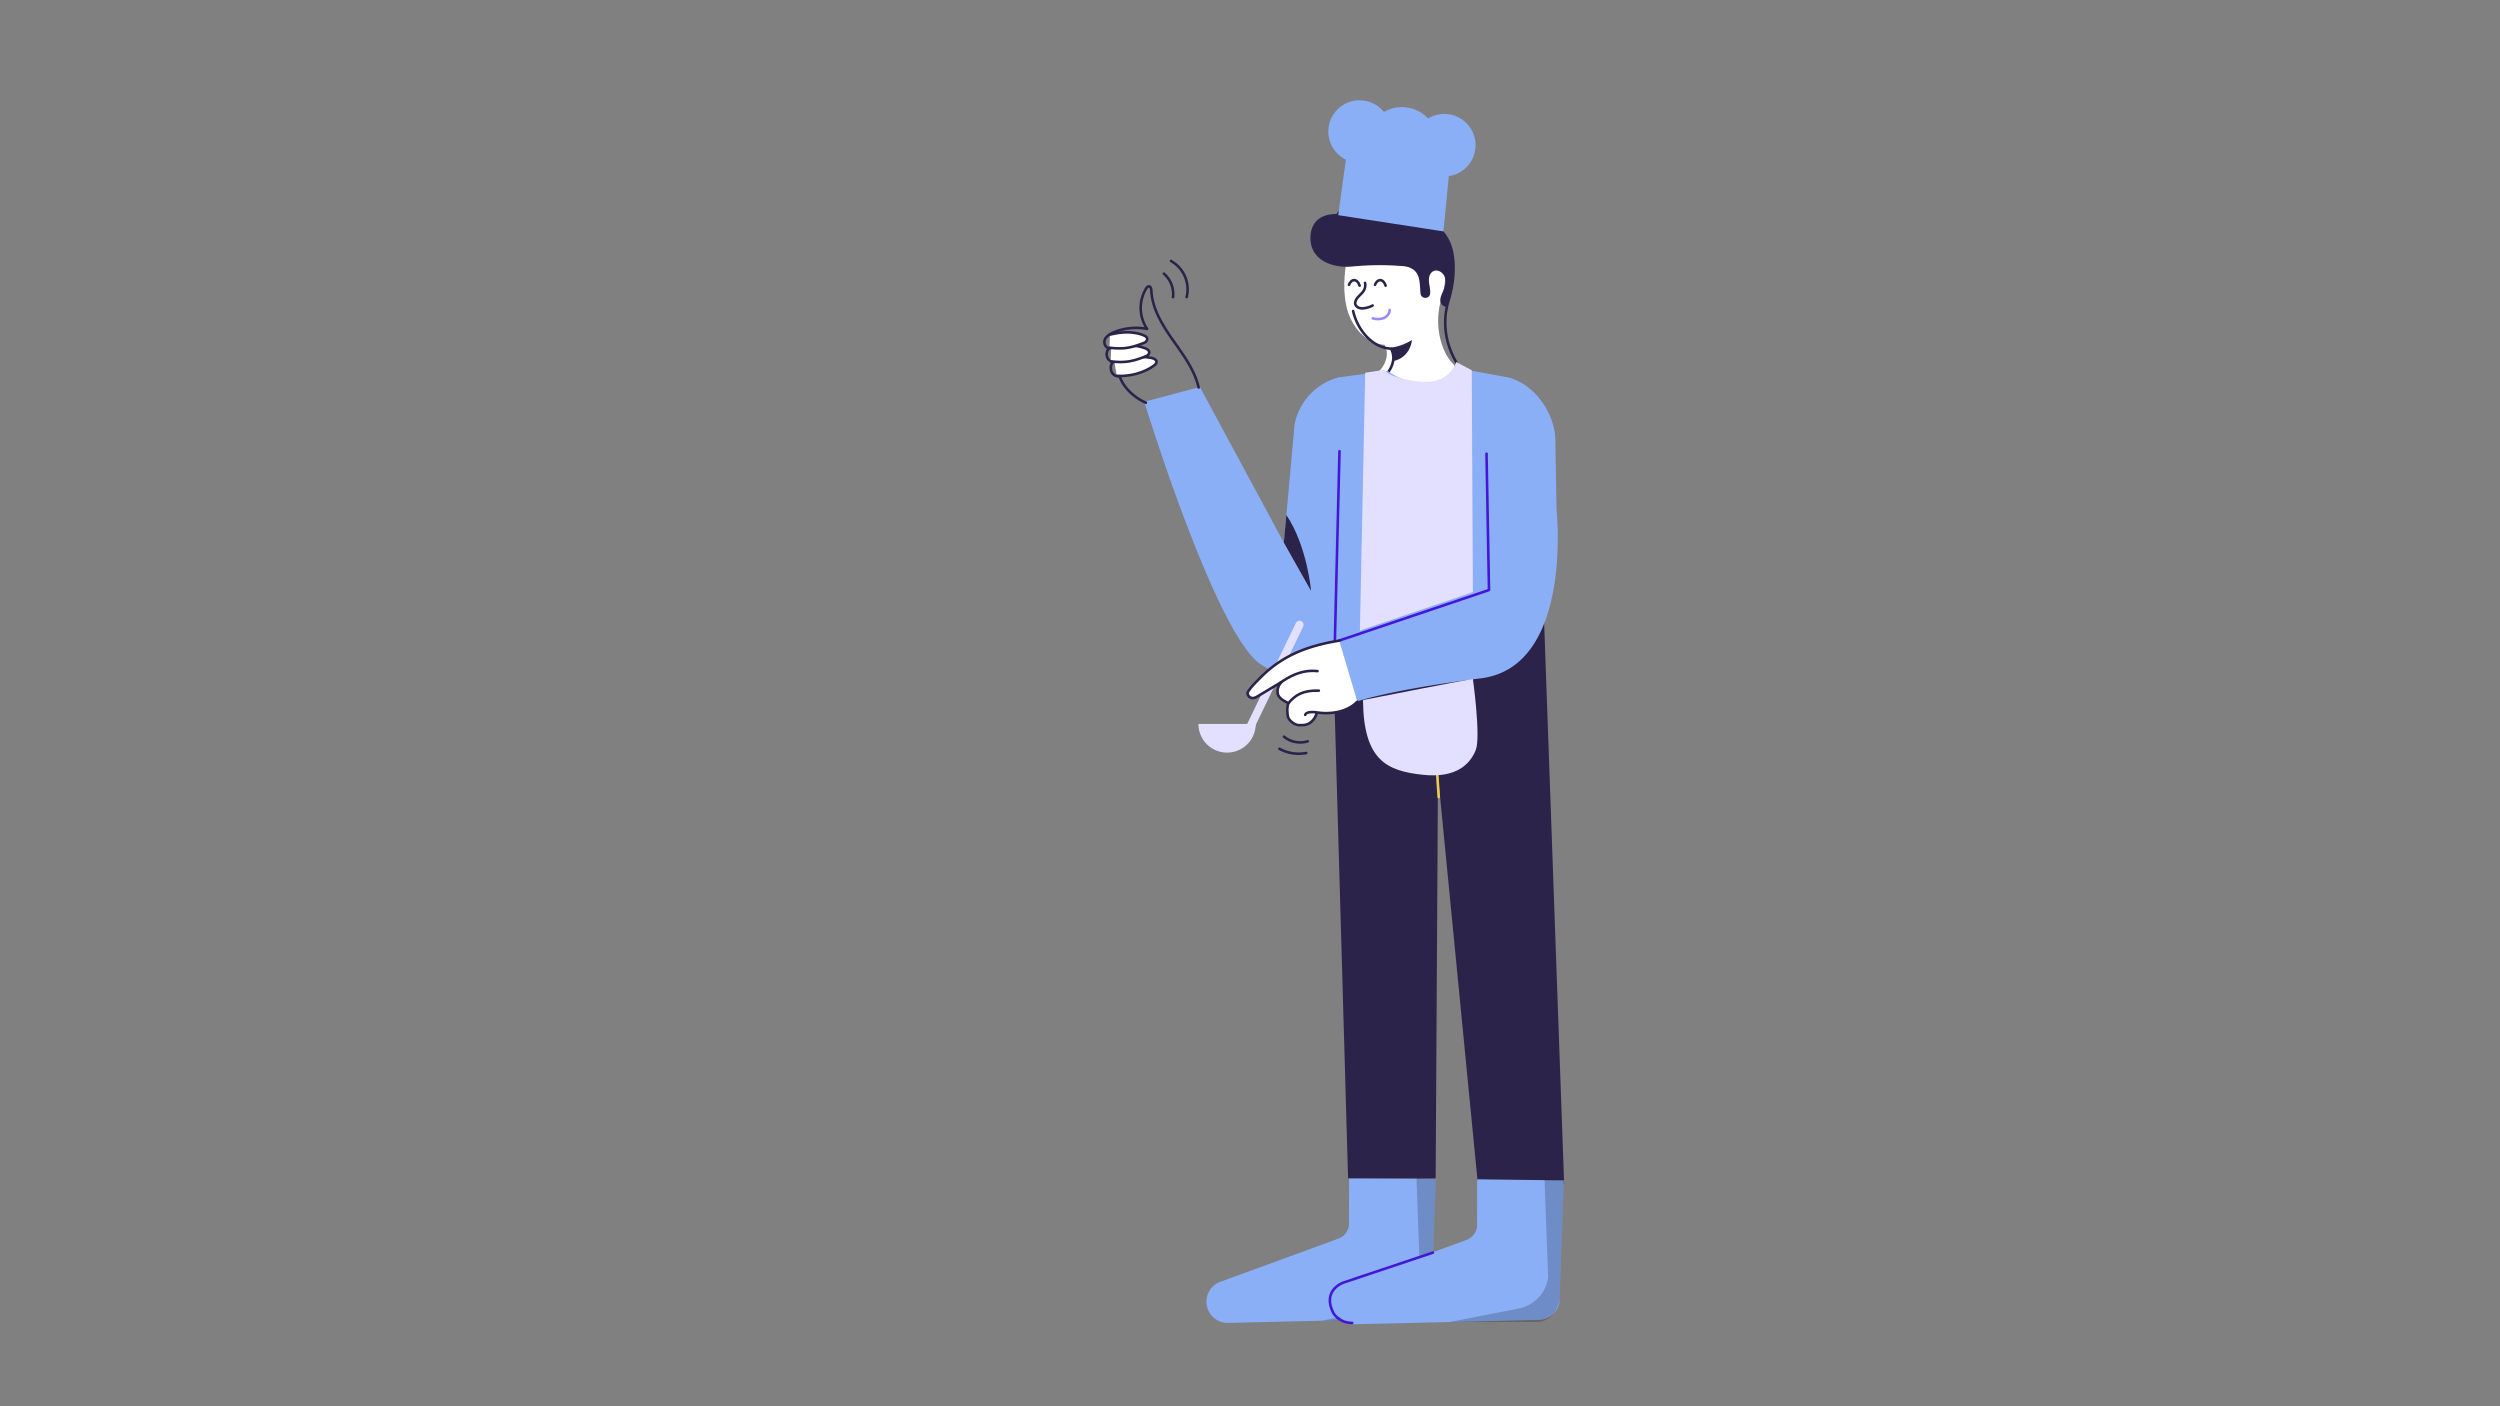 <svg id="Layer_1" data-name="Layer 1" xmlns="http://www.w3.org/2000/svg" viewBox="0 0 1920 1080">
  <rect x="0" y="0" width="1920" height="1080" fill="#808080" stroke="none"/>
  <title>Traced Tshirt</title>
  <g>
    <path d="M1036.12,904.71,1036,941.6a13.11,13.11,0,0,1-9.24,10.09L938.37,984a16.29,16.29,0,0,0-11.58,13h0a16.29,16.29,0,0,0,16.45,19l140.36-3.33a16.29,16.29,0,0,0,15.66-13.45l3.43-93.69Z" fill="#8aaff6"/>
    <g opacity="0.2">
      <path d="M1087.85,904.71l2.8,75.27a28.33,28.33,0,0,1-22.61,23.94l-52.95,10.37h66.08c10,0,16.56-7.29,18.14-17.19l3.38-91.57Z"/>
    </g>
  </g>
  <polygon points="1185.39 464 1201.25 909 1134.78 907 1095.26 502.16 1185.39 464" fill="#2c234a"/>
  <polygon points="1104.9 502.16 1102.59 905 1035.32 905 1023.79 502.16 1104.9 502.16" fill="#2c234a"/>
  <path d="M1116.89,280.77c-3.15,16.42-17.91,29.9-34.55,31.54s-33.1-7-39.4-22.5a18.36,18.36,0,0,0,18.13-6.93c4-5.5,5.54-12.13,2.21-18.1-14.59-.68-25.84-14.66-29.08-28.9s-1.61-29.07,1.44-43.35c3.17-14.86,24.24-26,38.89-22,0,0,35.25,1.77,35.25,43a51.41,51.41,0,0,1-2.32,14.49,58.74,58.74,0,0,0-2.09,28.57c1.53,8.16,4.7,17,11.05,23.36" fill="#fff"/>
  <path d="M1121.89,283.77c-3.15,16.42-17.91,29.9-34.55,31.54s-33.1-7-39.4-22.5a18.36,18.36,0,0,0,18.13-6.93c4-5.5,5.54-12.13,2.21-18.1-14.59-.68-25.84-14.66-29.08-28.9" fill="none" stroke="#2c234a" stroke-linecap="round" stroke-linejoin="round" stroke-width="2"/>
  <path d="M1040.64,195.53c3.17-14.86,24.24-26,38.89-22,0,0,35.25,1.77,35.25,43a62,62,0,0,1-2.47,14.77,57.79,57.79,0,0,0,.81,35.36,68.56,68.56,0,0,0,8.3,16.29" fill="none" stroke="#2c234a" stroke-linecap="round" stroke-linejoin="round" stroke-width="2"/>
  <path d="M1082.52,161.5c1.89,2.85,24.67,5.7,32.17,26.84,4.75,13.41,2.74,34.87-3.48,47-2.32.73-4.67-1.62-5-4s.8-4.76,1.76-7c1.52-3.57,2.79-7.56,1.67-11.28-1.35-4.52-7.67-7.81-11-2.82a6.74,6.74,0,0,0-.91,2.07c-1.16,4.47,1.14,8.86.58,13.27l0,.1c-.59,4.21-6.81,4.09-7.32-.14-.9-7.65.36-16-7.75-19.77a15.75,15.75,0,0,0-5.19-1.32,214.81,214.81,0,0,0-39.53.23c-13.79,1.37-30-3.87-31.87-18.7,0,0-3.86-21.63,19.86-21.63,0,0,9.49-17.08,27.52-6.64C1054.05,157.71,1070.57,143.59,1082.52,161.5Z" fill="#2c234a"/>
  <path d="M1068.28,266.83s6.64,0,16.13-5.69c0,0-1,13.28-14.23,16.13A17.6,17.6,0,0,0,1068.28,266.83Z" fill="#2c234a"/>
  <path d="M1048.33,217.27a8.13,8.13,0,0,1-1,6c-1,1.84-4.25,4.39-5.36,6.16-.82,1.3-1.51,2.86-1.07,4.33a4.83,4.83,0,0,0,3.6,2.88c2.6.68,7.37-.67,9.68-2" fill="none" stroke="#2c234a" stroke-linecap="round" stroke-linejoin="round" stroke-width="2"/>
  <path d="M1036,218.73c.82-2.26,2.52-3.7,4.21-3.57s3.29,1.85,4,4.23" fill="none" stroke="#2c234a" stroke-linecap="round" stroke-linejoin="round" stroke-width="2"/>
  <path d="M1056,218.73c.82-2.26,2.52-3.7,4.21-3.57s3.28,1.85,3.94,4.23" fill="none" stroke="#2c234a" stroke-linecap="round" stroke-linejoin="round" stroke-width="2"/>
  <path d="M1054.29,244.45a13.41,13.41,0,0,0,8.22-.1c2.59-1,4.74-3.5,4.72-6.29" fill="none" stroke="#9d8af6" stroke-linecap="round" stroke-linejoin="round" stroke-width="2"/>
  <path d="M1144.69,501.71l-120.22.71s-10.92,35.8-55.52,8.28c-34.79-21.47-90.14-202.12-90.14-202.12l42.7-11.38L986,416.76,994.25,326a46.53,46.53,0,0,1,33.85-36.18l37.51-5s27.38,21.92,56.55-1.55l33.85,6.16,1.41.29c21.75,4.78,38.44,29.8,37.15,52l.87,49.9s13,120.32-58,129.32-96,18-96,18l-13-47,114.52-41.39" fill="#8aaff6"/>
  <line x1="1028.73" y1="346.54" x2="1024.94" y2="502.16" fill="none" stroke="#4417d7" stroke-linecap="round" stroke-linejoin="round" stroke-width="2"/>
  <polyline points="1141.65 348.44 1143.55 453.16 1028.39 492" fill="none" stroke="#4417d7" stroke-linecap="round" stroke-linejoin="round" stroke-width="2"/>
  <path d="M986,416.76l20.88,37s-2.79-34-18.95-58.28Z" fill="#2c234a"/>
  <line x1="1104.94" y1="612.21" x2="1100.11" y2="538.6" fill="none" stroke="#efcc4a" stroke-linecap="round" stroke-linejoin="round" stroke-width="2"/>
  <g>
    <path d="M1134.48,905.71l-.12,36.89a13.09,13.09,0,0,1-9.23,10.09L1036.72,985a16.31,16.31,0,0,0-11.58,13h0a16.3,16.3,0,0,0,16.46,19l140.35-3.33a16.29,16.29,0,0,0,15.66-13.45l3.43-93.69Z" fill="#8aaff6"/>
    <g opacity="0.2">
      <path d="M1186.2,905.71,1189,981a28.33,28.33,0,0,1-22.61,23.94l-52.94,10.37h66.07c10,0,16.57-7.29,18.14-17.19l3.38-91.57Z"/>
    </g>
  </g>
  <path d="M1100.51,962l-68.71,23s-16.78,5.65-7.9,23.21c0,0,4,7.79,14.57,7.79" fill="none" stroke="#4417d7" stroke-linecap="round" stroke-linejoin="round" stroke-width="2"/>
  <path d="M1033.63,122.62l-5.88,42.63s78,12.05,80.82,12.46l4.12-42.45A24,24,0,1,0,1096.76,91a27.48,27.48,0,0,0-33.9-5,24,24,0,1,0-29.23,36.6Z" fill="#8aaff6"/>
  <path d="M920.55,297.6c-3.13-13.6-11.85-25.11-19.86-36.55s-15.77-23.94-16.47-37.88c-.07-1.34-.42-3.09-1.75-3.23-1-.1-1.72.79-2.24,1.62a28.92,28.92,0,0,0,.74,31.05,44.74,44.74,0,0,0-26,2.77c-2.71,1.2-5.51,2.88-6.54,5.67s.93,6.64,3.88,6.36c-2.16,1.07-2.69,3.92-2.16,6.28a5.57,5.57,0,0,0,5.21,4.22c-2.42,1.15-2.63,4.78-1.79,7.31a5.74,5.74,0,0,0,6.33,3.7c2.83,8.86,11.58,16.74,20.15,20.36" fill="none" stroke="#2c234a" stroke-linecap="round" stroke-linejoin="round" stroke-width="2"/>
  <path d="M855.85,278c8.34-3.39,19.82-5,28.63-3.06,1.67.36,3.66,1.21,3.73,2.91.06,1.28-1.05,2.28-2.08,3-7.91,5.7-18.7,8.43-28.43,7.79" fill="#fff" stroke="#2c234a" stroke-linecap="round" stroke-linejoin="round" stroke-width="2"/>
  <path d="M853.43,267.15c8.75-2.16,17.44-2.86,25.89.28,1.59.59,3.44,1.72,3.27,3.42a3.68,3.68,0,0,1-2.5,2.69c-10.7,4.46-17.36,5.22-27.14,3.91" fill="#fff" stroke="#2c234a" stroke-linecap="round" stroke-linejoin="round" stroke-width="2"/>
  <path d="M852.48,257c8.56-2.08,17.08-2.74,25.36.32,1.57.58,3.38,1.68,3.22,3.33a3.59,3.59,0,0,1-2.45,2.62c-10.47,4.31-17,5-26.58,3.74" fill="#fff" stroke="#2c234a" stroke-linecap="round" stroke-linejoin="round" stroke-width="2"/>
  <path d="M1000.84,481.21l-37.6,78a3.13,3.13,0,0,1-2.82,1.78h0a3.14,3.14,0,0,1-2.83-4.5l37.63-78a3.13,3.13,0,0,1,3.82-1.62h0A3.14,3.14,0,0,1,1000.84,481.21Z" fill="#e3dfff"/>
  <path d="M1028.55,492c-25.25,4.16-45,11.83-62.55,30.47-1.61,1.5-8,8.15-7.87,10a4.07,4.07,0,0,0,3.59,3.63c1.64.14,3.18-.74,4.59-1.59l18-10.82c-2.42,2.65-3.64,5.52-3,9s5,5.71,8.2,7.35c-1.19,2.3-1.07,9.31.15,11.61s4.79,5.27,8.17,5.24c3.06,0,5,.11,7.67-1.37s5.51-5.39,5.7-8.44c0,0,19.25,3.84,31.25-8.16" fill="#fff" stroke="#2c234a" stroke-linecap="round" stroke-linejoin="round" stroke-width="2"/>
  <path d="M1011.85,515.42c-12.46-1.42-22.46,4.58-28.62,9" fill="none" stroke="#2c234a" stroke-linecap="round" stroke-linejoin="round" stroke-width="2"/>
  <path d="M1012.85,530.42c-12.46-.42-18.46,3.58-23.62,10" fill="none" stroke="#2c234a" stroke-linecap="round" stroke-linejoin="round" stroke-width="2"/>
  <path d="M1010.39,547s-7-1-8,2" fill="#fff" stroke="#2c234a" stroke-linecap="round" stroke-linejoin="round" stroke-width="2"/>
  <path d="M920.39,556a22,22,0,0,0,44,0Z" fill="#e3dfff"/>
  <path d="M1130.31,284.34l.87,170.43-86.79,29.51,4.08-198,14.92-2.27s2,6,26,9,29-15,29-15Z" fill="#e3dfff"/>
  <path d="M1131.18,521.41s6.21,44.59,2.21,54.59-14,22-41,19-45.22-10.74-45.61-57.37C1046.78,537.63,1122,522.82,1131.18,521.41Z" fill="#e3dfff"/>
  <path d="M986.13,565.82a19.82,19.82,0,0,0,18.18,3.52" fill="none" stroke="#2c234a" stroke-linecap="round" stroke-linejoin="round" stroke-width="2"/>
  <path d="M982.61,575.09a30.91,30.91,0,0,0,20.53,3.22" fill="none" stroke="#2c234a" stroke-linecap="round" stroke-linejoin="round" stroke-width="2"/>
  <path d="M893.89,210.17a20.89,20.89,0,0,1,7,18.06" fill="none" stroke="#2c234a" stroke-linecap="round" stroke-linejoin="round" stroke-width="2"/>
  <path d="M899.36,200.46a25,25,0,0,1,12,27.69" fill="none" stroke="#2c234a" stroke-linecap="round" stroke-linejoin="round" stroke-width="2"/>
</svg>
